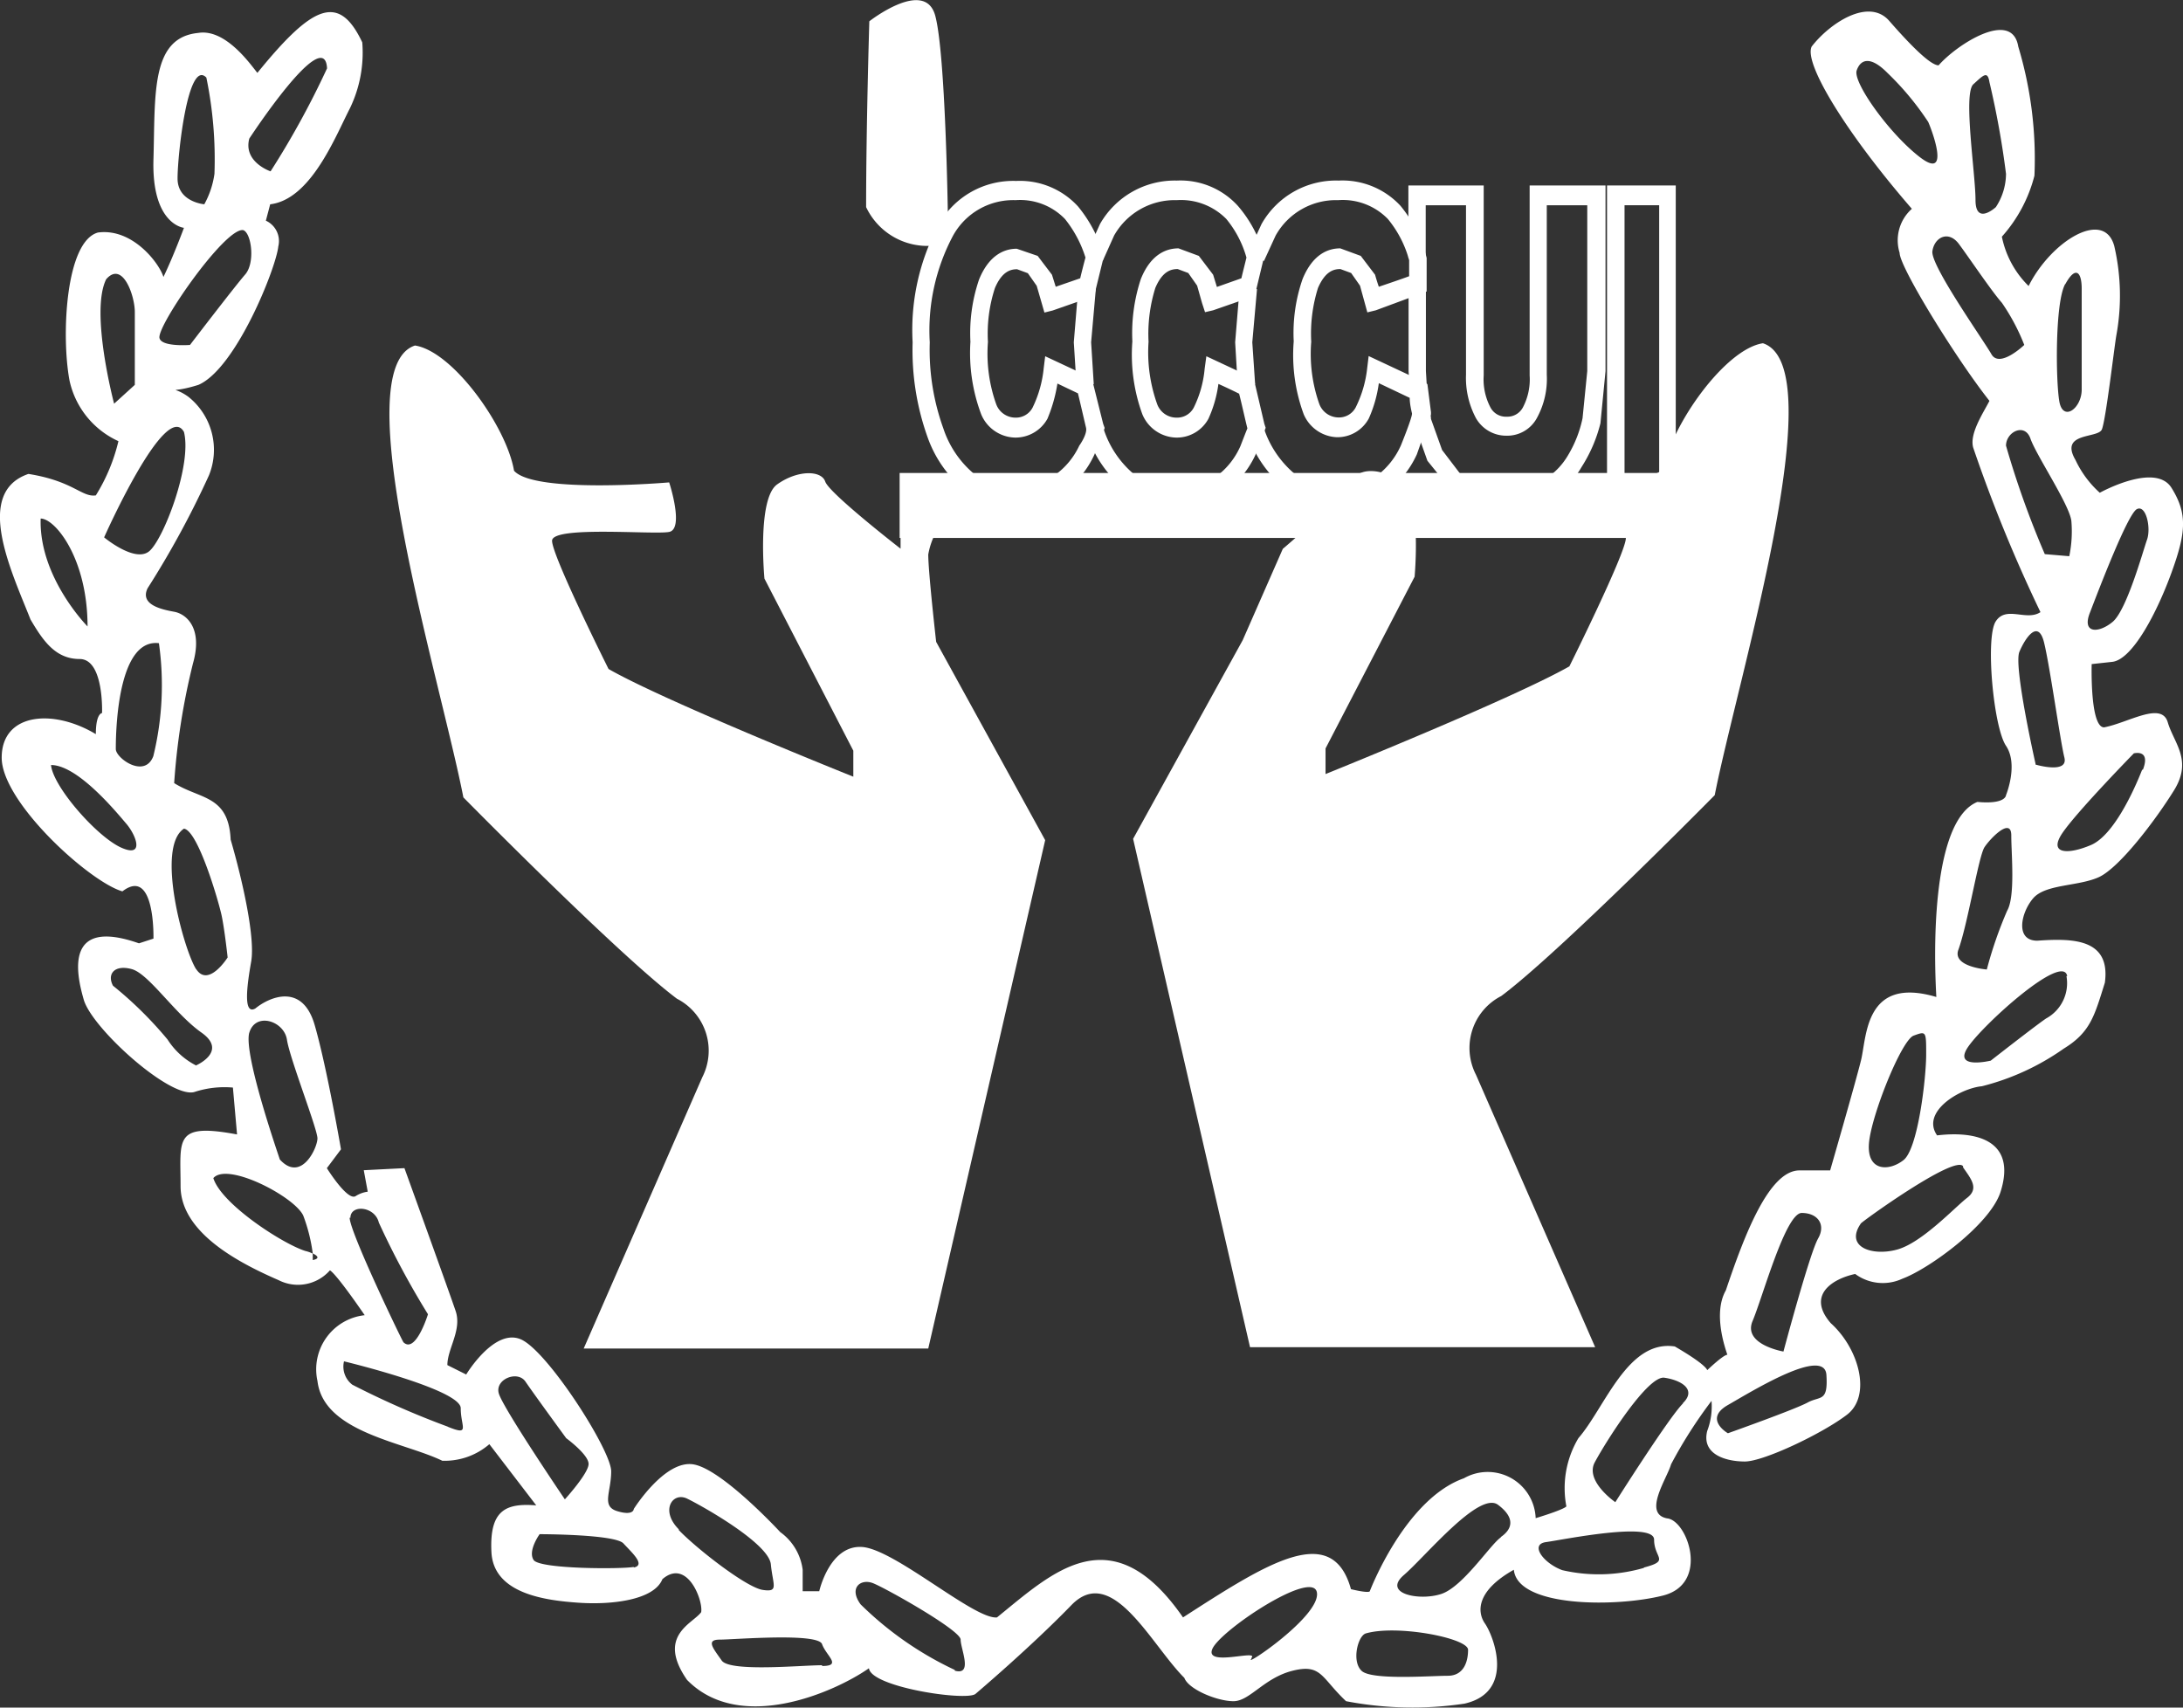 <svg xmlns="http://www.w3.org/2000/svg" viewBox="0 0 115.94 90.69"><rect x="0" y="0" width="115.94" height="90.69" fill="#333333" stroke="none"/><defs><style>.cls-1,.cls-2{fill:#fff;}.cls-2{fill-rule:evenodd;}</style></defs><g id="Layer_2" data-name="Layer 2"><g id="Layer_1-2" data-name="Layer 1"><path class="cls-1" d="M49.87,11.9a11.83,11.83,0,0,0-1.4,6.28,13.7,13.7,0,0,0,.78,5A6.4,6.4,0,0,0,51.19,26a4.82,4.82,0,0,0,2.89.82,4.08,4.08,0,0,0,2.43-.69,5.15,5.15,0,0,0,1.62-2l.54-1.4-.08-.22L58,20.15,57.82,20l-2.31-1.08-.08.65a6.13,6.13,0,0,1-.59,2.08,1,1,0,0,1-.93.53,1.09,1.09,0,0,1-1-.71,8,8,0,0,1-.44-3.31,7.81,7.81,0,0,1,.37-2.86c.39-.92.87-1,1.18-1l.57.21.47.67.41,1.42.44-.11,2.2-.77.49-2,0-.21a7.16,7.16,0,0,0-1.35-2.55,4.18,4.18,0,0,0-3.28-1.35A4.53,4.53,0,0,0,49.87,11.9Zm1.82,13.23a5.33,5.33,0,0,1-1.59-2.38,12.3,12.3,0,0,1-.72-4.57,10.7,10.7,0,0,1,1.24-5.67,3.65,3.65,0,0,1,3.32-1.88,3.31,3.31,0,0,1,2.62,1,6.22,6.22,0,0,1,1.09,2.05c-.08.29-.2.76-.28,1.1l-1.3.45-.2-.64-.76-1L54,13.21c-.6,0-1.45.28-2,1.63a8.79,8.79,0,0,0-.46,3.31A9.26,9.26,0,0,0,52.11,22a2,2,0,0,0,1.8,1.24,1.94,1.94,0,0,0,1.72-1,8.05,8.05,0,0,0,.53-1.87l1.09.52c.1.41.35,1.49.43,1.83s-.36.95-.36.95A4,4,0,0,1,56,25.25a3.31,3.31,0,0,1-2,.54A4,4,0,0,1,51.69,25.13Z"/><path class="cls-1" d="M58.42,11.9l-.72,1.59.87.36.6-1.34a3.7,3.7,0,0,1,3.33-1.88,3.38,3.38,0,0,1,2.63,1,5.6,5.6,0,0,1,1.07,2.05c-.07.29-.19.76-.27,1.1l-1.3.46-.2-.65-.76-1-1.08-.4c-.61,0-1.46.28-2,1.63a9.18,9.18,0,0,0-.45,3.31A9.24,9.24,0,0,0,60.67,22a2,2,0,0,0,1.79,1.24,1.91,1.91,0,0,0,1.72-1,6.46,6.46,0,0,0,.53-1.85c.43.19.88.41,1.1.52.11.41.35,1.5.44,1.84-.08.19-.37.94-.37.94a4,4,0,0,1-1.28,1.61,3.28,3.28,0,0,1-2,.54,4,4,0,0,1-2.38-.66,5.24,5.24,0,0,1-1.6-2.38l-.83.43A6.1,6.1,0,0,0,59.76,26a4.75,4.75,0,0,0,2.87.82,4.11,4.11,0,0,0,2.44-.69,5.19,5.19,0,0,0,1.62-2l.53-1.41-.07-.21-.56-2.39L66.38,20l-2.31-1.08-.09.66a5.83,5.83,0,0,1-.58,2.07,1,1,0,0,1-.94.53,1.09,1.09,0,0,1-1-.71A8.18,8.18,0,0,1,61,18.15a8.2,8.2,0,0,1,.36-2.86c.39-.92.87-1,1.19-1l.56.21.47.67.26.92.16.49.43-.1,2.21-.77.48-2,0-.21a6.69,6.69,0,0,0-1.37-2.56A4.12,4.12,0,0,0,62.5,9.59,4.57,4.57,0,0,0,58.42,11.9Z"/><polygon class="cls-1" points="57.03 18.18 57.18 20.55 58.09 20.4 57.95 18.18 58.2 15.35 57.28 15.15 57.03 18.18"/><polygon class="cls-1" points="65.6 18.18 65.74 20.55 66.66 20.4 66.51 18.18 66.76 15.36 65.85 15.14 65.6 18.18"/><path class="cls-1" d="M67,11.9l-.72,1.57.85.39.62-1.35a3.67,3.67,0,0,1,3.32-1.88,3.34,3.34,0,0,1,2.64,1,5.83,5.83,0,0,1,1.13,2.19s0,.48,0,.85c-.37.14-1.14.4-1.61.56-.11-.31-.2-.64-.2-.64l-.76-1-1.09-.4c-.61,0-1.45.28-2,1.63a8.75,8.75,0,0,0-.47,3.31A9.09,9.09,0,0,0,69.24,22,2,2,0,0,0,71,23.22a1.89,1.89,0,0,0,1.7-1,6.81,6.81,0,0,0,.53-1.87l1.64.78c0,.3.08.65.12.82s-.59,1.71-.59,1.71a4.1,4.1,0,0,1-1.28,1.61,3.34,3.34,0,0,1-2,.53,4,4,0,0,1-2.39-.66,5.33,5.33,0,0,1-1.6-2.38l-.83.43A6.34,6.34,0,0,0,68.32,26a4.9,4.9,0,0,0,2.88.82,4.22,4.22,0,0,0,2.45-.69,5.25,5.25,0,0,0,1.6-2L76,22l0-.11-.19-1.49-.24-.14-2.88-1.35-.08.66A6.13,6.13,0,0,1,72,21.64a1,1,0,0,1-.93.53,1.1,1.1,0,0,1-1-.71,8,8,0,0,1-.43-3.31A8.09,8.09,0,0,1,70,15.29c.4-.92.87-1,1.19-1l.57.21.47.67.39,1.42.45-.11,2.7-1V13.7a7,7,0,0,0-1.39-2.77,4.2,4.2,0,0,0-3.28-1.34A4.54,4.54,0,0,0,67,11.9Z"/><path class="cls-1" d="M84.76,9.85H81.24V19.94a3.19,3.19,0,0,1-.36,1.7.93.93,0,0,1-.86.49.92.92,0,0,1-.86-.49,3.19,3.19,0,0,1-.36-1.7V9.85h-4V13.7h.92V10.9h2.14v9a4.54,4.54,0,0,0,.53,2.31,1.85,1.85,0,0,0,1.62.93h0a1.79,1.79,0,0,0,1.61-.93,4.32,4.32,0,0,0,.53-2.31v-9H84.3v8.81l-.25,2.5a6.31,6.31,0,0,1-.79,2,3.7,3.7,0,0,1-1.06,1.14,3.84,3.84,0,0,1-1.94.46l-1.5-.15a2.7,2.7,0,0,1-1.24-.54l-.93-1.22L76,22.25c0-.15-.06-.37-.06-.37l-.84.59.71,2L77,25.94a3.44,3.44,0,0,0,1.63.73l1.65.17a4.61,4.61,0,0,0,2.36-.58A4.36,4.36,0,0,0,84,24.8,7.79,7.79,0,0,0,85,22.48l.27-2.77V9.85Z"/><polygon class="cls-1" points="74.81 15.11 74.81 19.71 74.88 20.8 75.79 20.69 75.73 19.71 75.73 15.11 74.81 15.11"/><path class="cls-1" d="M88.58,9.85H85.35V26.58H89V9.85Zm-.46,1.05V25.52H86.28V10.9Z"/><path class="cls-2" d="M111.75,38.63c-.76,0-.66-3.36-.66-3.36l1.1-.12c1.07-.13,2.37-2.62,3.14-4.74s.86-3.12,0-4.5-3.81.26-3.81.26a5.43,5.43,0,0,1-1.29-1.74c-.87-1.49,1.19-1.13,1.4-1.62s.66-4.37.77-5a11.67,11.67,0,0,0-.11-4.74c-.54-2-3.36-.26-4.55,2.12a5.08,5.08,0,0,1-1.42-2.62,7.71,7.71,0,0,0,1.73-3.24,20.69,20.69,0,0,0-.86-6.86c-.33-2-3.26-.11-4.23,1-.44,0-1.53-1.11-2.62-2.36s-3.15.11-4.12,1.36c-.44.88,1.84,4.61,5.32,8.62a2.24,2.24,0,0,0-.65,2.34c0,.76,3,5.62,4.77,7.86-.32.63-1.08,1.75-.86,2.49a78.86,78.86,0,0,0,3.57,8.73c-.75.5-1.83-.37-2.38.5s-.12,5.6.55,6.6,0,2.62,0,2.62,0,.5-1.52.36c-2.18.89-2.39,6.62-2.18,10.36-3.81-1.13-3.69,2.11-4,3.36s-1.64,5.85-1.64,5.85H95.57c-1.63,0-2.94,3.49-3.91,6.37-.71,1.25,0,3.16.08,3.42-.06,0-.27.07-1.07.82,0,0,0-.26-1.72-1.26-2.51-.38-3.71,3.25-5.12,4.87A5.18,5.18,0,0,0,83.19,80s0,.13-1.63.63a2.55,2.55,0,0,0-3.81-2.12c-3.14,1.11-5,6-5,6s0,.13-1-.11c-1-3.61-4.47-1.37-8.92,1.5-3.8-5.48-6.95-2.37-9.88,0-1.19.13-5.43-3.62-7.16-3.74s-2.28,2.35-2.28,2.35h-.88V83.37a2.91,2.91,0,0,0-1.19-2S38.33,78,36.81,77.77s-3.15,2.37-3.15,2.37,0,.38-.87.12-.33-1-.33-2.12-3.36-6.36-4.78-7S24.76,73,24.76,73l-1-.5c0-.87.78-1.86.44-2.87s-2.72-7.59-2.72-7.59l-2.16.11.21,1.14a1.59,1.59,0,0,0-.65.24c-.44.25-1.52-1.49-1.52-1.49l.75-1s-.75-4.37-1.4-6.61-2.39-1.49-3.15-.87c-.66.37-.44-1.24-.22-2.49s-.44-4.24-1.09-6.48c-.11-2.37-1.62-2.13-3-3a36.56,36.56,0,0,1,1-6.36c.53-1.86-.34-2.62-1-2.74s-1.84-.37-1.41-1.25a48.61,48.61,0,0,0,3.26-6A3.6,3.6,0,0,0,10,21.07c-.87-.63-1.08-.12.54-.63,2-.87,4.13-6.23,4.24-7.35a1.19,1.19,0,0,0-.66-1.37l.23-.87c2.17-.26,3.47-3.62,4.24-5.11a6.79,6.79,0,0,0,.65-3.49C18-.37,16.61.25,13.67,3.87,13.35,3.49,12,1.5,10.52,1.75,8,2,8.25,5,8.15,8.47S9.77,12.1,9.77,12.1s-.55,1.49-1.09,2.61C8.47,14,7.05,12.1,5.2,12.35c-1.72.48-1.95,5.48-1.51,7.85a4.61,4.61,0,0,0,2.6,3.23,9.7,9.7,0,0,1-1.2,2.88c-.75.11-1.19-.76-3.58-1.14-2.93,1-.87,5.24.11,7.73C2.27,34,2.93,35,4.23,35s1.19,2.87,1.19,2.87-.33,0-.33,1.12c-2.28-1.37-5-1.12-5,1.25s4.67,6.6,6.41,7.1C8.25,46,8.15,49.85,8.15,49.85l-.77.25c-3.9-1.37-3.37,1.49-2.93,3S9,58.33,10.31,58a5.13,5.13,0,0,1,2.06-.24l.22,2.49c-3.37-.63-3,.25-3,2.74s3.14,4.1,5.21,5a2.26,2.26,0,0,0,2.72-.52s.21,0,1.85,2.38a2.89,2.89,0,0,0-2.51,3.49c.32,2.74,4.57,3.24,6.63,4.24a3.63,3.63,0,0,0,2.5-.88l2.49,3.25c-1.62-.13-2.49.25-2.38,2.48S29,85,30.73,85.12s4-.13,4.45-1.25c1.31-1.13,2.17,1.12,2.06,1.75-.43.61-2.39,1.24-.75,3.6,2.82,2.88,7.86.64,9.66-.62.11,1,5.11,1.75,5.65,1.37,0,0,2.93-2.48,5.1-4.72s4.24,2.11,6,3.86c.22.61,1.74,1.24,2.61,1.24s1.62-1.24,3.15-1.62,1.51.38,2.83,1.62a18.68,18.68,0,0,0,6.29.13c2.72-.62,1.53-3.62,1.09-4.25s-.45-1.75,1.53-2.86c.2,2,5.42,2,7.92,1.37s1.3-4,.22-4.1c-1.31-.25,0-2.12.21-2.87A24.61,24.61,0,0,1,90.9,74.4,3.68,3.68,0,0,1,90.67,76c-.31,1.25,1,1.62,2,1.62s4.13-1.49,5.43-2.49.65-3.49-.87-4.86c-1.3-1.5.12-2.36,1.3-2.61a2.47,2.47,0,0,0,2.51.25c1.41-.52,4.66-2.88,5.21-4.61.87-2.75-1.3-3.25-3.37-3-.87-1.25,1.2-2.5,2.38-2.61a13.1,13.1,0,0,0,4.35-2c1.42-.87,1.63-1.75,2.18-3.5.32-2.36-1.74-2.36-3.59-2.23-1.19,0-.87-1.49-.22-2.25s2.39-.63,3.48-1.12,3-3,4-4.61,0-2.5-.33-3.62S113.05,38.38,111.75,38.63ZM2.16,27.54c.77,0,2.49,2.12,2.49,5.73C4.65,33.27,2.06,30.66,2.16,27.54ZM13.24,7.36s4-6.12,4.13-3.73a45.71,45.71,0,0,1-3,5.47S12.91,8.61,13.24,7.36ZM9.43,9.48c0-1.26.55-6.37,1.53-5.36a21.48,21.48,0,0,1,.43,5.11,4.67,4.67,0,0,1-.54,1.62S9.43,10.73,9.43,9.48Zm3.48,2.74c.44.13.66,1.73.11,2.36s-2.93,3.74-2.93,3.74-1.52.12-1.62-.37C8.33,17.3,11.93,12.1,12.91,12.22ZM6.06,21.44s-1.29-4.87-.42-6.61c.87-1,1.52.87,1.52,1.74v3.87Zm3.71,1.5c.44,1.74-1.09,5.72-1.85,6.34s-2.39-.74-2.39-.74S8.79,21.19,9.77,22.94ZM6.4,45c-1.31-.62-3.59-3.24-3.69-4.37,1.42,0,3.47,2.5,4,3.12S7.7,45.6,6.4,45Zm1.75-4.86c-.45,1.24-2,.13-2-.36,0-1.51.22-5.87,2.29-5.62A15.87,15.87,0,0,1,8.15,40.13Zm2.27,16.45A3.91,3.91,0,0,1,8.9,55.21,20.45,20.45,0,0,0,6,52.35c-.33-.63.09-1.13,1-.88s2.28,2.37,3.7,3.37S10.42,56.58,10.42,56.58Zm0-5.11c-.65-1-2.17-6.48-.65-7.47.75.11,1.84,3.86,2,4.61s.32,2.23.32,2.23S11.07,52.47,10.42,51.47Zm2.82,3.37c.33-1.12,1.85-.63,2,.37s1.62,4.74,1.62,5.24-.86,2.37-2,1.12C14.87,61.57,12.91,56,13.24,54.84Zm3.37,12.08s0-.14,0-.35a1.72,1.72,0,0,0-.39-.14c-1.21-.38-4.46-2.49-4.89-3.87.75-.88,4.34,1,4.78,2a8.93,8.93,0,0,1,.5,2C17.17,66.84,16.61,66.92,16.61,66.92Zm2-2.25c0-.73,1.3-.62,1.51.25a44.32,44.32,0,0,0,2.61,4.87s-.65,2.11-1.3,1.49C21.39,71.28,18.57,65.43,18.57,64.67Zm5.2,11.1a45.54,45.54,0,0,1-5.1-2.24,1.21,1.21,0,0,1-.44-1.24s6.2,1.49,6.2,2.49S25,76.27,23.77,75.77ZM26.49,74c-.21-.75,1-1.24,1.42-.62s2.16,3,2.16,3,1.19.87,1.19,1.37S30,79.63,30,79.63,26.71,74.78,26.49,74Zm7.17,9.22c-.65.12-5,.12-5.32-.37s.32-1.37.32-1.37,4,0,4.45.49S34.31,83.12,33.66,83.25Zm2.39-2c-1-1-.33-2,.44-1.63s4.34,2.37,4.45,3.49.44,1.49-.43,1.36S37,82.25,36.05,81.26Zm7.61,7.22c-1.09,0-4.9.37-5.33-.25s-.87-1.11-.11-1.11,5.22-.38,5.44.24S44.74,88.48,43.66,88.48Zm7.05.25a18,18,0,0,1-5-3.48c-.65-.88,0-1.38.65-1.13s4.66,2.5,4.66,3S51.69,89,50.71,88.73Zm15.75-.63c.44-.49-2.5.5-2.07-.49s5.32-4.24,5.55-3S66,88.6,66.46,88.1ZM76.89,89c-.89,0-4,.24-4.56-.25s-.22-1.87.21-2c1.67-.48,5.43.25,5.43.87S77.75,89,76.89,89Zm2.82-7.35c-.55.37-2,2.61-3.15,3s-3.16,0-2-1,4-4.48,5-3.73S80.25,81.26,79.71,81.63Zm7.6,1.62a8.61,8.61,0,0,1-4.34.12c-1-.37-1.74-1.37-.86-1.49s5.74-1.12,5.74-.13S88.72,82.88,87.31,83.25Zm2.07-8.73c-.76.76-3.59,5.24-3.59,5.24s-1.63-1.12-1.09-2.12c.67-1.24,2.83-4.61,3.69-4.49S90.14,73.78,89.38,74.52ZM97,73c.1,1.49-.32,1.12-1,1.49s-4.23,1.63-4.23,1.63-1.31-.75,0-1.5S96.87,71.53,97,73Zm-.44-7.22c-.44.75-1.84,6-1.84,6s-2.17-.37-1.64-1.62,1.75-5.74,2.61-5.74S97,65.05,96.54,65.81ZM101.64,55c.66-.24.66-.24.66,1s-.43,5-1.2,5.61-1.95.61-1.84-.87S101,55.21,101.64,55Zm2.62,7c.43.62.86,1.12.21,1.62s-2.38,2.37-3.7,2.74-2.81-.12-1.94-1.38C98.83,64.92,103.82,61.31,104.26,61.94ZM111,32.53c.43-1.12,2-5.24,2.49-5.49s.76,1,.54,1.62-1.08,3.75-1.83,4.37S110.55,33.65,111,32.53Zm-1.31-17.44c.55-1,.87-.64.87.24v5.36c0,1-1,1.74-1.19.62S109.14,16.08,109.68,15.09ZM104.8,4.48c.54-.49.76-.74.86-.12a46.33,46.33,0,0,1,.88,4.87A3.24,3.24,0,0,1,106,11s-1.08,1-1.08-.38S104.26,5,104.8,4.48Zm-6.19-.74c.22-.63.76-.75,1.63.13a15.09,15.09,0,0,1,2.17,2.61c.22.5,1.19,3.12-.44,1.87S98.39,4.36,98.61,3.74Zm7.16,15.08c-.43-.76-3.25-4.73-3.14-5.48s.86-1.12,1.41-.38,1.73,2.5,2.28,3.12a10.92,10.92,0,0,1,1.19,2.24S106.21,19.57,105.77,18.82Zm.77,4.85c0-.73,1-1.24,1.3-.37s2.06,3.49,2.17,4.36a6.49,6.49,0,0,1-.11,1.88l-1.3-.11A48.41,48.41,0,0,1,106.54,23.67ZM104,50.47c.51-1.38,1.08-5,1.4-5.48s1.42-1.61,1.42-.62.22,3.24-.22,4a21.76,21.76,0,0,0-1.08,3.12S103.71,51.35,104,50.47Zm5.75,1.37a2.13,2.13,0,0,1-1.08,2.25c-.55.37-2.94,2.24-2.94,2.24s-2.06.5-1.19-.75S109.57,50.59,109.79,51.84Zm-1.63-11.22s-1.19-5.24-.87-6,1-1.75,1.31-.5.86,5.23,1.08,6.11S108.16,40.62,108.16,40.62Zm5.65.26c-.44,1.12-1.52,3.49-2.72,4s-2.28.5-1.52-.63,3.8-4.24,3.8-4.24S114.24,39.77,113.81,40.88Z"/><path class="cls-2" d="M60.08,25.73H47.83v3.41s-3.79-2.94-4-3.56-1.49-.62-2.56.15-.67,5-.67,5l4.72,9.14v1.38s-10-4-13-5.72c0,0-3-6-3-6.81s5.41-.31,6.22-.47,0-2.63,0-2.63-7.15.62-8.24-.62c-.39-2.33-3.24-6.34-5.26-6.65-3.76,1.23,1.36,17.79,2.57,24,0,0,8.23,8.36,11.34,10.69a3.1,3.1,0,0,1,1.35,4.17L31,71.62H49.3l6.21-27L49.72,34.09s-.42-3.7-.42-4.64a3.9,3.9,0,0,1,1-2h9.83"/><path class="cls-2" d="M49.54,13.05l1.08-.94-.28-.76S50.22,2.84,49.67.83s-3.5.3-3.5.3S46,6.7,46,11A3.6,3.6,0,0,0,49.54,13.05Z"/><rect class="cls-1" x="47.78" y="25.12" width="41.01" height="3.45"/><path class="cls-2" d="M66,34,60.18,44.55l6.21,27H84.72L78.39,57.08a3.1,3.1,0,0,1,1.34-4.18c3.1-2.31,11.34-10.67,11.34-10.67,1.22-6.2,6.33-22.76,2.56-24-2,.3-4.85,4.32-5.26,6.64-1.09,1.24-8.23.62-8.23.62v2.63c.82.16,6.21-.16,6.21.46,0,.78-3,6.81-3,6.81-3,1.71-12.95,5.72-12.95,5.72V39.75l4.73-9.12s.39-4.19-.68-5-2.3-.77-2.57-.15a35.85,35.85,0,0,1-3.75,3.67Z"/></g></g></svg>